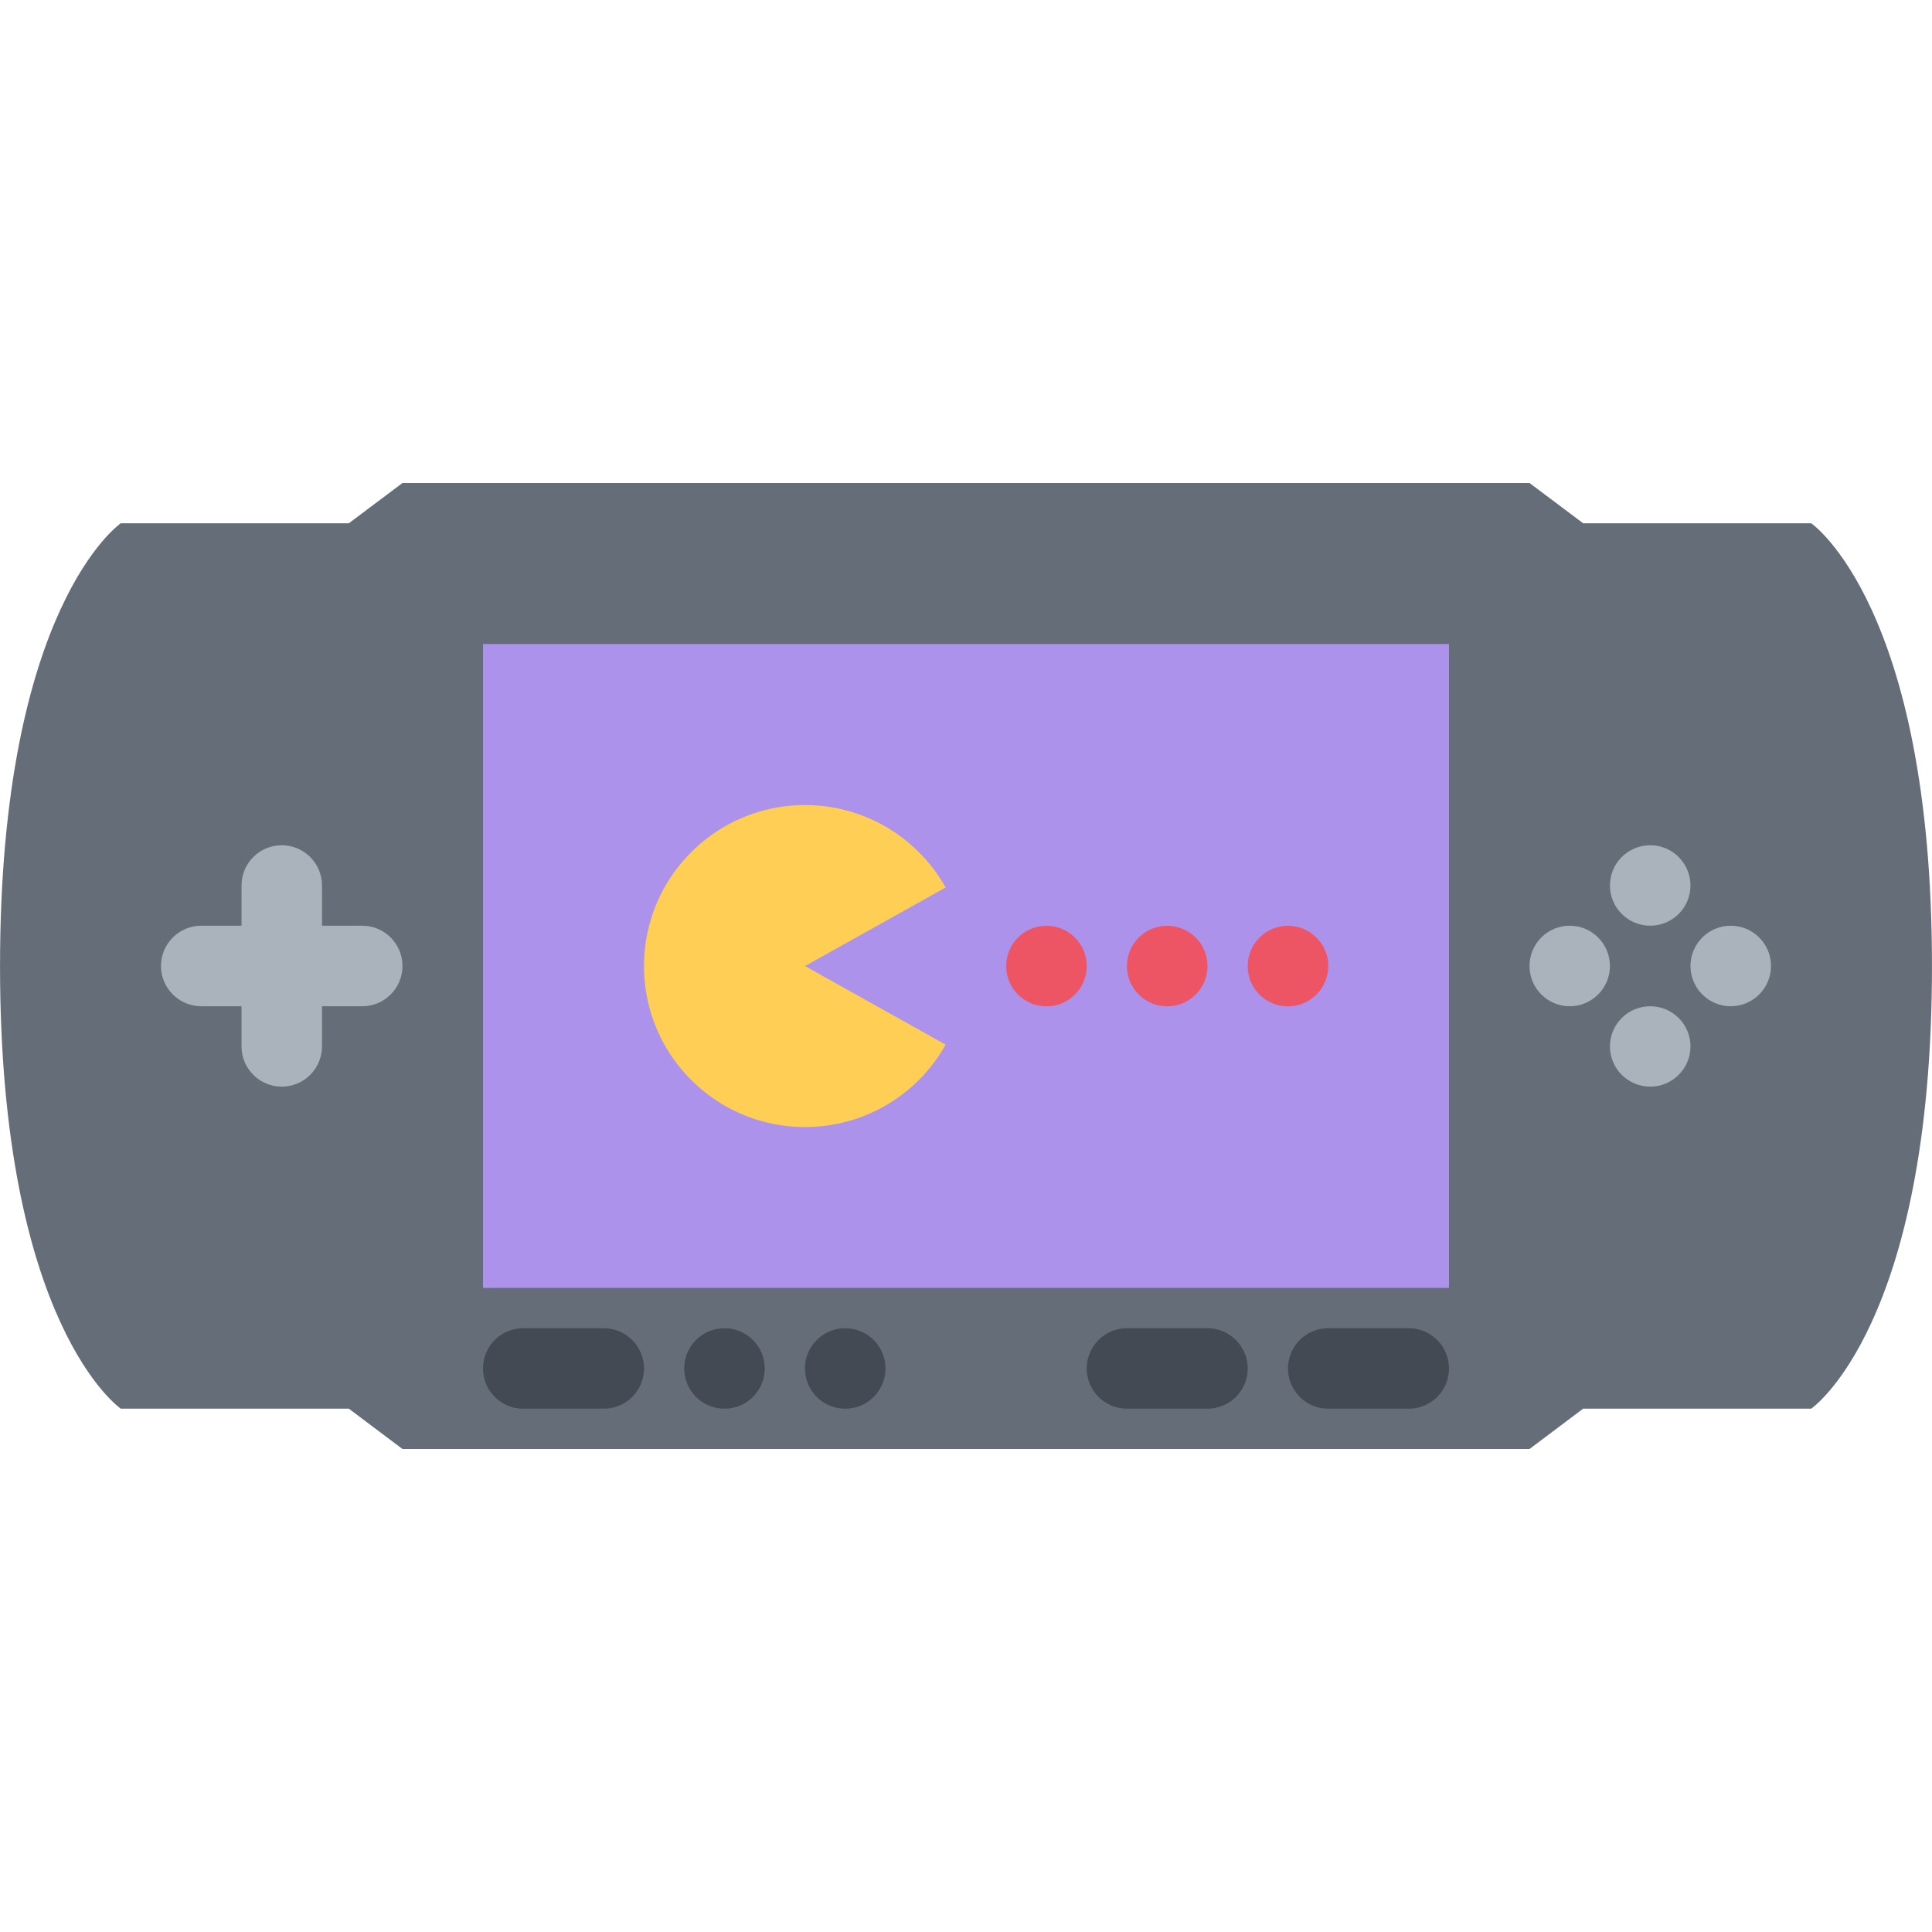 <?xml version="1.0" standalone="no"?><!DOCTYPE svg PUBLIC "-//W3C//DTD SVG 1.1//EN" "http://www.w3.org/Graphics/SVG/1.1/DTD/svg11.dtd"><svg class="icon" width="128px" height="128.00px" viewBox="0 0 1024 1024" version="1.1" xmlns="http://www.w3.org/2000/svg"><path d="M959.984 277.342h-120.872L810.676 256H213.322l-28.436 21.342H64.014S0.016 321.216 0.016 511.992c0 190.758 63.998 234.632 63.998 234.632h120.872L213.322 768h597.354l28.438-21.376h120.872s64-43.876 64-234.632c-0.002-190.776-64.002-234.65-64.002-234.65z" fill="#656D78" /><path d="M895.988 469.336c0 11.782-9.562 21.312-21.312 21.312-11.812 0-21.376-9.532-21.376-21.312 0-11.78 9.562-21.342 21.376-21.342 11.75 0 21.312 9.562 21.312 21.342zM895.988 554.63c0 11.75-9.562 21.31-21.312 21.31-11.812 0-21.376-9.56-21.376-21.31 0-11.766 9.562-21.296 21.376-21.296 11.75 0 21.312 9.532 21.312 21.296zM938.672 511.992c0 11.782-9.562 21.342-21.372 21.342-11.75 0-21.312-9.56-21.312-21.342s9.562-21.344 21.312-21.344c11.81 0 21.372 9.562 21.372 21.344zM853.3 511.992c0 11.782-9.562 21.342-21.312 21.342-11.812 0-21.312-9.56-21.312-21.342s9.5-21.344 21.312-21.344c11.75 0 21.312 9.562 21.312 21.344z" fill="#AAB2BC" /><path d="M256.008 341.34h511.984v341.286H256.008z" fill="#AC92EB" /><path d="M192.01 490.648H170.666v-21.312c0-11.78-9.562-21.342-21.342-21.342s-21.312 9.562-21.312 21.342v21.312H106.668c-11.78 0-21.342 9.562-21.342 21.344s9.562 21.342 21.342 21.342h21.344v21.296c0 11.75 9.53 21.31 21.312 21.31s21.342-9.56 21.342-21.31v-21.296h21.344c11.75 0 21.312-9.56 21.312-21.342s-9.562-21.344-21.312-21.344z" fill="#AAB2BC" /><path d="M448.002 704c-11.812 0-21.342 9.562-21.342 21.312a21.286 21.286 0 0 0 21.342 21.312c11.75 0 21.312-9.5 21.312-21.312 0-11.75-9.562-21.312-21.312-21.312zM384.004 704c-11.812 0-21.342 9.562-21.342 21.312a21.286 21.286 0 0 0 21.342 21.312c11.75 0 21.312-9.5 21.312-21.312 0-11.75-9.562-21.312-21.312-21.312zM320.006 704H277.32c-11.782 0-21.312 9.562-21.312 21.312a21.278 21.278 0 0 0 21.312 21.312h42.686c11.75 0 21.312-9.5 21.312-21.312 0-11.75-9.562-21.312-21.312-21.312zM746.68 704h-42.688c-11.812 0-21.312 9.562-21.312 21.312a21.26 21.26 0 0 0 21.312 21.312h42.688c11.75 0 21.312-9.5 21.312-21.312 0-11.75-9.562-21.312-21.312-21.312zM639.996 704h-42.688c-11.75 0-21.312 9.562-21.312 21.312 0 11.812 9.562 21.312 21.312 21.312h42.688c11.75 0 21.312-9.5 21.312-21.312 0-11.75-9.562-21.312-21.312-21.312z" fill="#434A54" /><path d="M426.69 512.024l74.528-41.624a85.648 85.648 0 0 0-14.156-18.686c-33.342-33.344-87.404-33.344-120.714 0-33.342 33.31-33.342 87.34 0 120.668 33.312 33.31 87.372 33.31 120.714 0a85.66 85.66 0 0 0 14.156-18.688l-74.528-41.67z" fill="#FFCE54" /><path d="M569.746 527.118a21.33 21.33 0 0 1-30.184 0c-8.312-8.312-8.312-21.844 0-30.156a21.328 21.328 0 0 1 30.184 0c8.312 8.312 8.312 21.842 0 30.156zM633.746 527.118a21.336 21.336 0 0 1-30.188 0c-8.312-8.312-8.312-21.844 0-30.156a21.332 21.332 0 0 1 30.188 0c8.312 8.312 8.344 21.842 0 30.156zM697.742 527.118a21.33 21.33 0 0 1-30.184 0c-8.312-8.312-8.312-21.844 0-30.156a21.328 21.328 0 0 1 30.184 0c8.344 8.312 8.344 21.842 0 30.156z" fill="#ED5564" /></svg>
